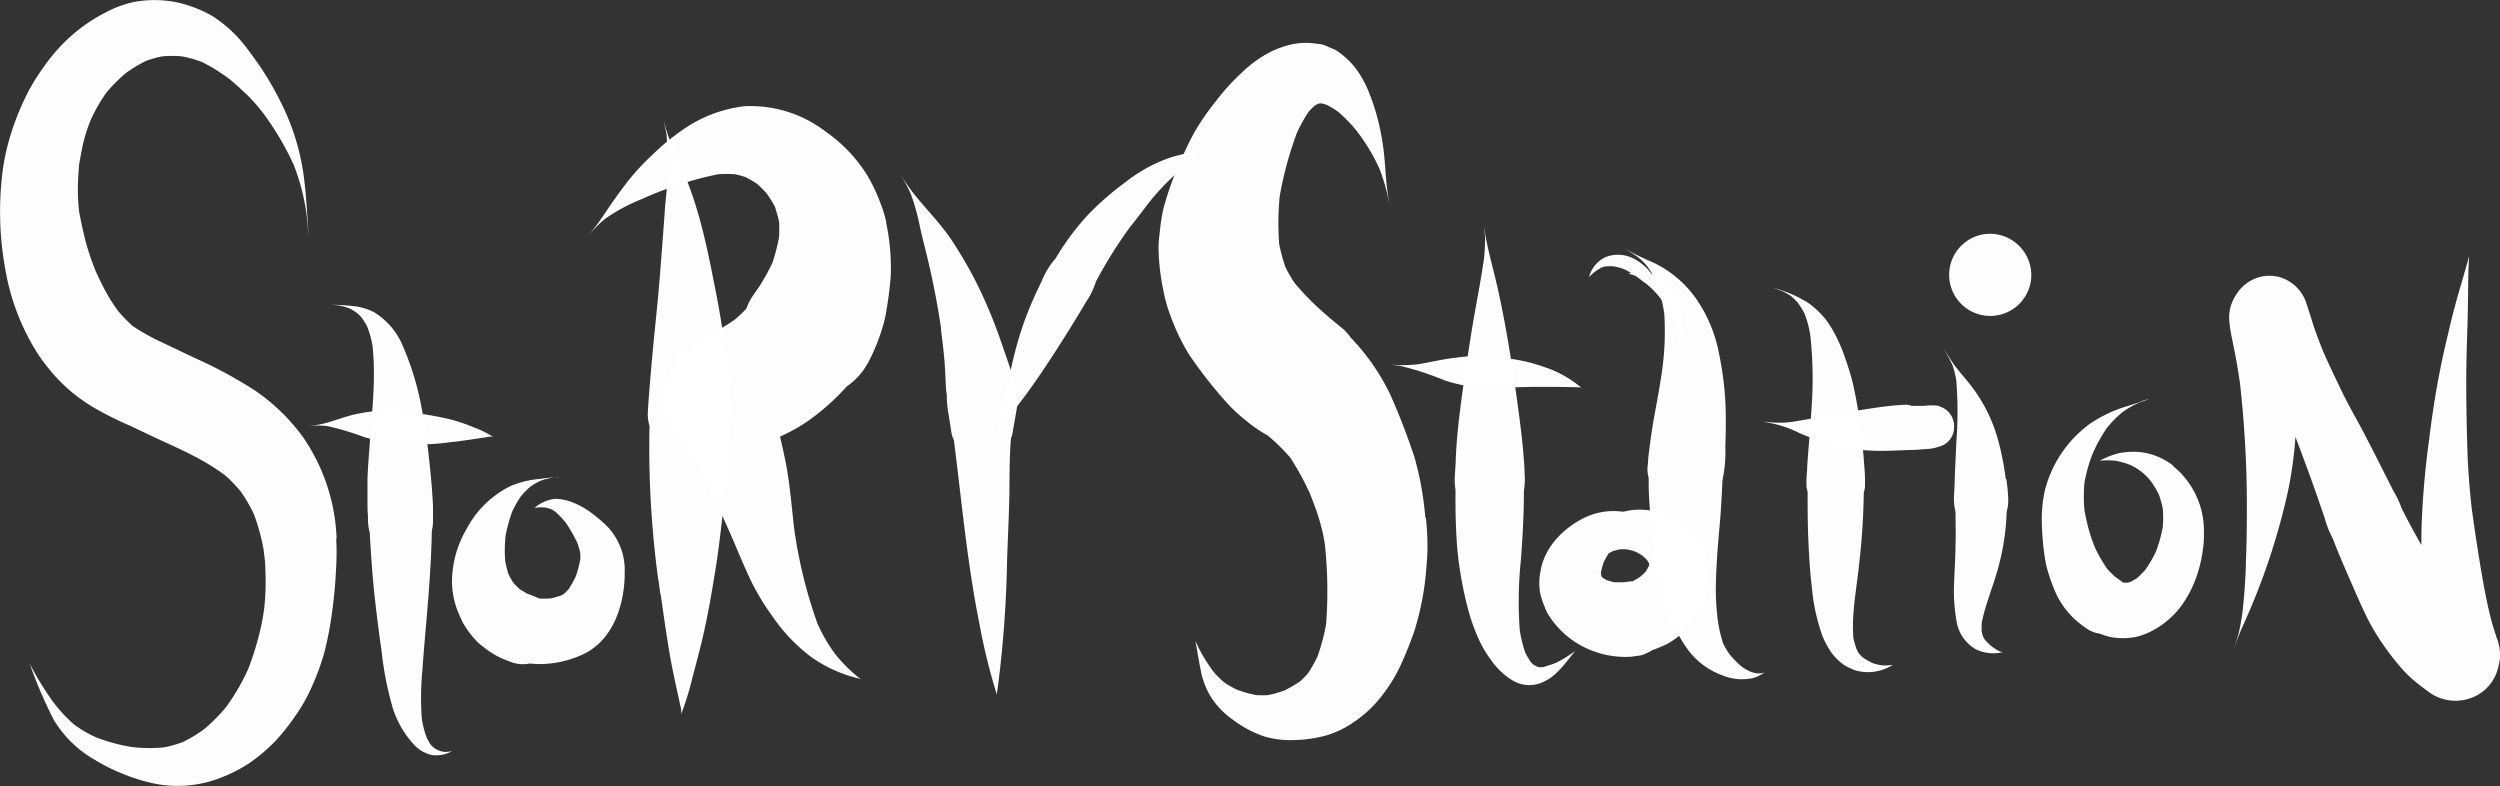 <svg id="Layer_1" data-name="Layer 1" xmlns="http://www.w3.org/2000/svg" viewBox="0 0 365.12 114.79"><rect x="0" y="0" width="365.12" height="114.79" fill="#333333" stroke="none"/><defs><style>.cls-1{fill:#fff;opacity:0.99;}</style></defs><title>storystation</title><path class="cls-1" d="M-76,203.84a27.84,27.84,0,0,0-4.85-14.76,28.77,28.77,0,0,0-7-6.84,65.68,65.68,0,0,0-9-4.86l-4.57-2.18a32.11,32.11,0,0,1-4.36-2.42,23.83,23.83,0,0,1-2.11-2.17,23.84,23.84,0,0,1-1.72-2.68c-.56-1-1.09-2.1-1.58-3.18a38,38,0,0,1-1.4-4.09c-.39-1.5-.72-3-1-4.51a26.86,26.86,0,0,1-.2-3.29c0-1.19.08-2.37.17-3.56.16-1,.34-1.93.54-2.91a23.59,23.59,0,0,1,1.17-3.71,24.31,24.31,0,0,1,2.29-4,23.62,23.62,0,0,1,2.82-2.83,19.39,19.39,0,0,1,3-1.81,15.54,15.54,0,0,1,2.41-.66,17.19,17.19,0,0,1,2.72,0,16.51,16.51,0,0,1,2.95.81,25.56,25.56,0,0,1,4.19,2.61c.93.79,1.81,1.59,2.69,2.44A26.17,26.17,0,0,1-86.49,142a42.21,42.21,0,0,1,4.24,7.27,31.81,31.81,0,0,1,1.84,7h0c.14,1.25.23,2.49.33,3.74a0,0,0,1,0,0,0c-.19-3.08-.32-6.16-.73-9.22v0a33.74,33.74,0,0,0-3.34-10.7,46.41,46.41,0,0,0-3.05-5.26c-.56-.81-1.13-1.59-1.72-2.38A19.74,19.74,0,0,0-94,127.59a17.83,17.83,0,0,0-3.2-1.48,15.36,15.36,0,0,0-3.93-.87,16.17,16.17,0,0,0-4.51.22,16,16,0,0,0-4,1.47,24.12,24.12,0,0,0-6.18,4.47,25.51,25.51,0,0,0-2.84,3.38,30.73,30.73,0,0,0-2.43,3.88,38.37,38.37,0,0,0-2.57,6.36,32.53,32.53,0,0,0-1.26,6.41,46.79,46.79,0,0,0,.57,13.25A33.28,33.28,0,0,0-119.53,177a29.43,29.43,0,0,0,2.63,3.32,24.19,24.19,0,0,0,5.53,4.42,50.9,50.9,0,0,0,5.14,2.57c1.79.84,3.56,1.7,5.36,2.52s3.34,1.55,5,2.45a34,34,0,0,1,3.64,2.34A23,23,0,0,1-90,196.94a23.33,23.33,0,0,1,1.91,3.28,29.65,29.65,0,0,1,1.42,5.16l.18,1.51c.1.84.08,1.71.12,2.56a35.1,35.1,0,0,1-.23,4.78c-.12.78-.24,1.55-.41,2.32a42.55,42.55,0,0,1-1.91,6.34,31.48,31.48,0,0,1-3.17,5.47,24.45,24.45,0,0,1-3.28,3.31,19.57,19.57,0,0,1-3.08,1.86,16.19,16.19,0,0,1-2.9.8,22.17,22.17,0,0,1-4.54-.07,25.12,25.12,0,0,1-5.2-1.4,17,17,0,0,1-3.31-1.93,22.56,22.56,0,0,1-3.11-3.4,47.25,47.25,0,0,1-3.31-5.43s0,0,0,0a67.32,67.32,0,0,0,3.51,8.19,16.62,16.62,0,0,0,6.13,5.92,25.22,25.22,0,0,0,3.93,1.95,25.65,25.65,0,0,0,4.79,1.47,17.25,17.25,0,0,0,10-1.07,20.93,20.93,0,0,0,3.79-2,25.18,25.18,0,0,0,3.79-3.24A32.61,32.61,0,0,0-82,229.68a24.54,24.54,0,0,0,2.36-4.18,36.14,36.14,0,0,0,1.73-4.62c.2-.65.33-1.33.49-2a41.64,41.64,0,0,0,.75-4.34c-.06.45-.12.89-.18,1.33A72.47,72.47,0,0,0-76,206q0-1.05-.06-2.11Zm-4.76-53v0Zm.37,5.44h0Z" transform="translate(125.16 -125.16)"/><path class="cls-1" d="M-59.16,234.87l-.45.07h0a2.86,2.86,0,0,1-.89,0h.06a3.6,3.6,0,0,1-.72-.21,3.73,3.73,0,0,1-.66-.39,3.58,3.58,0,0,1-.46-.46,7.56,7.56,0,0,1-.57-1,14,14,0,0,1-.7-2.74,41.54,41.54,0,0,1,.08-7.12c.16-2.35.37-4.7.57-7,.38-4.44.73-8.89.81-13.35v0a6,6,0,0,0,.17-1.6c0-.33,0-.66,0-1,0-.71,0-1.43-.07-2.14-.07-1.43-.21-2.86-.35-4.28-.31-3.12-.72-6.24-1.32-9.32a41.18,41.18,0,0,0-2.62-8.53,10.49,10.49,0,0,0-4.27-5.05,8.47,8.47,0,0,0-3.4-.92c-1.05-.11-2.13-.16-3.19-.18,0,0,0,0,0,0h0c.43,0,.85.05,1.27.09h0a8.62,8.62,0,0,1,1.83.5,7.74,7.74,0,0,1,1.08.68h0a6.27,6.27,0,0,1,.61.61,9.87,9.87,0,0,1,.83,1.36,14.22,14.22,0,0,1,.78,2.86c.45,4.37,0,8.75-.34,13.12-.14,2.11-.35,4.22-.41,6.34,0,1.09,0,2.18,0,3.26,0,.66,0,1.31.07,2,0,.2,0,.4,0,.6a9.19,9.19,0,0,0,.18,1.6l.07.2c.15,2.52.3,5,.54,7.56.31,3.22.72,6.42,1.17,9.62l-.07-.55.1.76v0a48.4,48.4,0,0,0,1.63,8.3A14.24,14.24,0,0,0-64.62,234a4.91,4.91,0,0,0,2.68,1.45,4.7,4.7,0,0,0,2.79-.59h0l0,0Zm-2-.15-.1,0,.1,0Zm-8.29-14.53,0-.21,0,.22Z" transform="translate(125.16 -125.16)"/><path class="cls-1" d="M-53.23,188.9A14.54,14.54,0,0,0-56,187.56a24.94,24.94,0,0,0-3.44-1.16,43.77,43.77,0,0,0-6.44-1.05,8.59,8.59,0,0,0-3.44-.22,24.17,24.17,0,0,0-3.51.44c-2.07.39-4,1.32-6.07,1.66h0l-1.4.16a0,0,0,0,0,0,0h0a13.84,13.84,0,0,1,3,0h-.07a37.51,37.51,0,0,1,5.21,1.54c.89.28,1.79.52,2.69.73a7.62,7.62,0,0,0,3.29.36,35.52,35.52,0,0,0,7.24-.34H-59l.15,0,.26,0-.15,0c1.68-.22,3.35-.47,5-.73h0a1.54,1.54,0,0,1,.54,0h0Zm-5.63.77H-59l.2,0Z" transform="translate(125.16 -125.16)"/><path class="cls-1" d="M-36.17,202.35A21.81,21.81,0,0,0-39,199.91a11.68,11.68,0,0,0-2.44-1.34,7.42,7.42,0,0,0-2.66-.56,5.56,5.56,0,0,0-3,1.33s0,0,0,0a5.54,5.54,0,0,1,1.59-.05h-.08a3.69,3.69,0,0,1,1.28.4l-.21-.09.46.29a12.33,12.33,0,0,1,1.53,1.61,21.23,21.23,0,0,1,1.71,3,10.63,10.63,0,0,1,.41,1.48,7.69,7.69,0,0,1,0,.88,16.18,16.18,0,0,1-.66,2.48,15.61,15.61,0,0,1-1.06,1.89c-.23.25-.46.48-.71.7l-.36.2a14.85,14.85,0,0,1-1.62.44,16,16,0,0,1-1.6,0,17.79,17.79,0,0,0-1.72-.7c-.4-.22-.78-.45-1.15-.69a13.15,13.15,0,0,1-.92-.94c-.24-.38-.46-.77-.67-1.17a13.77,13.77,0,0,1-.49-1.95,19.92,19.92,0,0,1,.05-3.72,23.06,23.06,0,0,1,.94-3.46,14.6,14.6,0,0,1,1.31-2.31,11.82,11.82,0,0,1,1.3-1.34,9.32,9.32,0,0,1,1.59-.93,10.64,10.64,0,0,1,2.33-.53h0a1.49,1.49,0,0,1,.35,0,0,0,0,1,0,0,0,24.52,24.52,0,0,0-2.72.27,13.92,13.92,0,0,0-4.27,1,14.41,14.41,0,0,0-6.45,6.18,15.45,15.45,0,0,0-2.21,8,12.47,12.47,0,0,0,.75,3.91c.26.65.54,1.29.85,1.92a13.47,13.47,0,0,0,1.73,2.39,7,7,0,0,0,1.24,1.12,12,12,0,0,0,2.47,1.58,15.71,15.71,0,0,0,2,.78,4.73,4.73,0,0,0,2.31.08,13.41,13.41,0,0,0,3,0,15,15,0,0,0,4.49-1.2c4.45-1.91,6.18-6.79,6.38-11.32,0-.21,0-.43,0-.64a9.18,9.18,0,0,0-2.22-6.49Zm-10-7h0Zm-1.67,1,0,0,0,0Z" transform="translate(125.16 -125.16)"/><path class="cls-1" d="M-18.42,184.7c0-.69-.09-1.39-.14-2.08q-.19-2.36-.47-4.72-.6-5.13-1.6-10.19c-1.13-5.79-2.27-11.64-4.58-17.1l0,.08c-.31-.74-.63-1.47-.95-2.21l.08.2c-.21-.49-.44-1-.64-1.46v0l-.21-.48h0a32.49,32.49,0,0,1-1.4-4.39s0,0,0,0c.19.81.37,1.63.52,2.45h0A52.54,52.54,0,0,1-28,155c-.25,3.59-.53,7.17-.81,10.75s-.68,7-1,10.51q-.22,2.36-.42,4.71c-.09,1.09-.17,2.18-.25,3.28l-.06,1a6,6,0,0,0,.24,2.12A143.24,143.24,0,0,0-29,210l0-.22q.11.86.23,1.72l-.06-.43.08.61.06.42,0-.33q.1.77.21,1.53l-.13-1c.37,2.75.77,5.48,1.23,8.21s1.11,5.52,1.71,8.28c0,.22,0,.44,0,.66,0,0,0,0,0,0A43.8,43.8,0,0,0-24,224c.46-1.7.91-3.41,1.32-5.12.84-3.44,1.44-7,2-10.46.61-3.76,1-7.56,1.4-11.36.31-3.17.58-6.36.57-9.55l.07-.24a5.79,5.79,0,0,0,.21-1.6c0-.31,0-.62,0-.95Zm-8.21-37.36,0,0,0,0Zm-2.11,64.3,0-.18,0,.26v-.09Zm1-66.81h0Zm2.61,5.86.1.24-.1-.24Z" transform="translate(125.16 -125.16)"/><path class="cls-1" d="M4.29,157.65a17.85,17.85,0,0,0-.8-2.65,25.62,25.62,0,0,0-2-4.25,21.77,21.77,0,0,0-6-6.32,18,18,0,0,0-12-3.75,19.77,19.77,0,0,0-8.8,3.34,32.83,32.83,0,0,0-4.62,3.8,33.88,33.88,0,0,0-3.68,4l.27-.35c-.87,1.12-1.69,2.25-2.5,3.41s-1.56,2.36-2.43,3.48h0c-.48.61-1,1.21-1.45,1.81a0,0,0,0,0,0,0h0a19.61,19.61,0,0,1,2.86-3,26.13,26.13,0,0,1,5.6-3l-.41.17.77-.33-.2.08a52.4,52.4,0,0,1,10.81-3.48,16.72,16.72,0,0,1,2.49,0,13.36,13.36,0,0,1,1.53.42,15.77,15.77,0,0,1,1.7,1,16.87,16.87,0,0,1,1.38,1.38A17.08,17.08,0,0,1-12,155.32a19.22,19.22,0,0,1,.62,2.24,19.44,19.44,0,0,1,0,2.23,26.94,26.94,0,0,1-1,3.83c-.43.88-.89,1.75-1.4,2.6-.31.51-.62,1-1,1.51l-.5.74a7.74,7.74,0,0,0-.87,1.76c-.52.55-1.07,1.07-1.65,1.58A28.4,28.4,0,0,1-21.48,174l-1,.5a10.25,10.25,0,0,0-4.27,3.91,18.72,18.72,0,0,0-1.06,2.43,9.92,9.92,0,0,0,0,4.88,11.56,11.56,0,0,0,2.45,4.18,49.43,49.43,0,0,1,3.87,6.77c1.28,2.62,2.5,5.25,3.64,7.92.76,1.83,1.54,3.65,2.39,5.44a34.45,34.45,0,0,0,3.13,5.16A25.09,25.09,0,0,0-6.7,221.1a19.79,19.79,0,0,0,7.23,3.21s0,0,0,0L.1,224h0a21.79,21.79,0,0,1-3.37-3.43,24,24,0,0,1-2.51-4.36A69.2,69.2,0,0,1-9.2,202.14c-.34-3-.58-6-1.11-8.91-.26-1.45-.6-2.88-.93-4.31a25,25,0,0,0,3.68-2,33.19,33.19,0,0,0,6.06-5.32,9.82,9.82,0,0,0,2.92-3.13c.22-.34.39-.71.58-1.07A28.05,28.05,0,0,0,3.72,173a16.1,16.1,0,0,0,.57-2.46,53.06,53.06,0,0,0,.66-5.33q0-.66,0-1.32a32.22,32.22,0,0,0-.7-6.27Zm-42.51.75h0Z" transform="translate(125.16 -125.16)"/><path class="cls-1" d="M23.3,182.12a4.19,4.19,0,0,0-.37-1.07,13.9,13.9,0,0,0-.47-1.85c-.43-1.3-.88-2.59-1.33-3.88a71.62,71.62,0,0,0-3.32-8.13,60.79,60.79,0,0,0-4.07-7.08c-1.74-2.58-4-4.75-5.86-7.2h0c-.59-.79-1.11-1.61-1.64-2.43,0,0,0,0,0,0a23.37,23.37,0,0,1,1.6,2.95l0,0a31.56,31.56,0,0,1,1.36,4.89c.4,1.77.87,3.54,1.28,5.31q1.09,4.7,1.8,9.47l0,.3c.23,1.83.46,3.66.57,5.49.05.84.09,1.68.12,2.52a12.42,12.42,0,0,0,.16,1.47,5.06,5.06,0,0,0,0,.65,18.06,18.06,0,0,0,.29,2.39c.07.5.16,1,.23,1.49s.11.7.17,1.05a3.31,3.31,0,0,0,.36,1l0,.21.12.91c.62,5,1.16,10.1,1.85,15.14l-.11-.79c.52,3.88,1.11,7.74,1.89,11.58a87.28,87.28,0,0,0,2.51,10.13,0,0,0,0,0,0,0c0-.3.05-.57.09-.86,0,0,0,0,0,.05a165.88,165.88,0,0,0,1.39-18.73c.1-3.16.27-6.31.33-9.46.05-2.82,0-5.64.24-8.46a4.64,4.64,0,0,0,.31-1.26c.14-.8.29-1.6.42-2.4a12,12,0,0,0,.22-1.93,7.61,7.61,0,0,0-.16-1.47Zm-11.13-9.54,0-.28,0,.28ZM7.89,152.94h0Z" transform="translate(125.16 -125.16)"/><path class="cls-1" d="M51.24,146.69c-1.77.68-3.67.9-5.47,1.48a22.06,22.06,0,0,0-6.46,3.52,42.79,42.79,0,0,0-5.58,4.85,37.36,37.36,0,0,0-4.7,6.33,12,12,0,0,0-2.1,3.45c-.48,1-.95,2-1.39,3a48.77,48.77,0,0,0-2.43,7.13c-.59,2.23-1,4.52-1.5,6.78-.25,1.25-.5,2.51-.81,3.75a27.71,27.71,0,0,1-1.36,3.82s0,0,0,0c.37-.83.74-1.66,1.18-2.46A19.71,19.71,0,0,1,22.26,186l.49-.64-.12.16,1-1.33-.08.1c2.16-2.79,4.1-5.72,6-8.69q1.32-2.07,2.6-4.16c.43-.71.87-1.43,1.29-2.16a11.07,11.07,0,0,0,1.46-3,66.83,66.83,0,0,1,4.75-7.65l.22-.28-.18.23,1.71-2.2-.41.53.43-.56h0l0,0,.38-.49-.14.18.26-.34a33.62,33.62,0,0,1,5-5.43l0,0,.16-.13,0,0a29.88,29.88,0,0,0,4.18-3.48h0ZM23.67,184.16l.05-.07-.05.07Z" transform="translate(125.16 -125.16)"/><path class="cls-1" d="M83,200.73a45.28,45.28,0,0,0-1.59-8.82,97.34,97.34,0,0,0-3.54-9.16,31.67,31.67,0,0,0-5.21-7.69c-.18-.21-.38-.42-.58-.63A6.78,6.78,0,0,0,70.75,173l-1.08-.88c-.79-.64-1.54-1.32-2.29-2a36.51,36.51,0,0,1-3.48-3.65,21.28,21.28,0,0,1-1.32-2.28,25.42,25.42,0,0,1-.92-3.39,40.91,40.91,0,0,1,.08-7,53.18,53.18,0,0,1,2.5-9.21,21.31,21.31,0,0,1,1.71-3.09c.27-.3.54-.59.84-.86l.51-.31.27-.07h.3c.26.06.51.14.76.22a13,13,0,0,1,1.63,1A19.76,19.76,0,0,1,73,144.31a27.36,27.36,0,0,1,3.34,5.57l0-.08,0,.08v0a29.52,29.52,0,0,1,1.5,5.5h0s0,0,0,0-.08-.5-.11-.66c-.09-.56-.19-1.12-.27-1.7h0c-.3-2.3-.32-4.63-.69-6.93a32.69,32.69,0,0,0-2.1-7.7,15.48,15.48,0,0,0-1.65-3,11.67,11.67,0,0,0-3.15-2.95l-1-.42a4.07,4.07,0,0,0-1.76-.47,9.9,9.9,0,0,0-3.43.05,13.49,13.49,0,0,0-4.14,1.61,17.91,17.91,0,0,0-3.13,2.36c-.51.47-1,.94-1.49,1.44a35.24,35.24,0,0,0-2.49,2.91,37.25,37.25,0,0,0-3,4.3,38.21,38.21,0,0,0-1.71,3.42,47.32,47.32,0,0,0-3,8.11,30.11,30.11,0,0,0-.52,3.53,16.71,16.71,0,0,0-.16,2,32.09,32.09,0,0,0,.7,6.25,20.73,20.73,0,0,0,1.07,3.81,31.67,31.67,0,0,0,2.65,5.54,65.13,65.13,0,0,0,5.17,6.67,22.8,22.8,0,0,0,2.14,2.16c.3.27.61.52.93.78A20.59,20.59,0,0,0,60,188.77q.54.45,1.06.93a28.24,28.24,0,0,1,2.23,2.3,41.09,41.09,0,0,1,2.9,5.33c.49,1.28,1,2.56,1.37,3.87a23.68,23.68,0,0,1,.79,3.59,65,65,0,0,1,.17,11.5,28.79,28.79,0,0,1-1.28,4.78,19.29,19.29,0,0,1-1.38,2.44,14.81,14.81,0,0,1-1.13,1.15A17.1,17.1,0,0,1,62.42,226a14.81,14.81,0,0,1-2.38.68,14.24,14.24,0,0,1-1.69,0,15.29,15.29,0,0,1-2.92-.82,15.1,15.1,0,0,1-1.84-1.07,14.64,14.64,0,0,1-1.5-1.5,23.46,23.46,0,0,1-2.67-4.53s0,0,0,0c.3,1.57.54,3.14.87,4.7a11.3,11.3,0,0,0,1.68,3.91,12.28,12.28,0,0,0,2.93,2.91,16.48,16.48,0,0,0,4.66,2.46,13.55,13.55,0,0,0,4.39.5,19.14,19.14,0,0,0,4.39-.62,13.48,13.48,0,0,0,4-1.85,17.41,17.41,0,0,0,4-3.59,23.11,23.11,0,0,0,3.12-5c.73-1.59,1.37-3.22,1.95-4.87a41.18,41.18,0,0,0,1.77-9.54,29,29,0,0,0,.14-2.92,36.31,36.31,0,0,0-.24-4.09ZM68.69,140.34l-.47-.06h0l.48.07Zm-.48-.06h0Zm-1.06.09-.14.06,0,0,.12,0Zm-.12-.08-.15,0,.15,0Zm0,.13,0,0-.71.3a5.91,5.91,0,0,1,.75-.32Zm9.36,9.47h0ZM77.51,153h0Z" transform="translate(125.16 -125.16)"/><path class="cls-1" d="M104.86,220.25A16.39,16.39,0,0,1,102,222a14.18,14.18,0,0,1-1.67.53l.27,0a3.87,3.87,0,0,1-1.47,0l.36,0-.39-.13-.35-.2a4.15,4.15,0,0,1-.34-.34,12.26,12.26,0,0,1-.82-1.43,18,18,0,0,1-.79-3.23,56.7,56.7,0,0,1,.14-10c.27-3.44.47-6.91.46-10.37a10.32,10.32,0,0,0,.1-2.6c0-.85-.09-1.69-.15-2.54-.12-1.61-.31-3.21-.51-4.8q-.64-5.06-1.46-10.11c-.49-3.07-1.06-6.11-1.72-9.14s-1.64-6.18-2.07-9.36a0,0,0,1,0,0,0,10.1,10.1,0,0,0,.13,1.23,11.74,11.74,0,0,1,0,1.23,24.48,24.48,0,0,1-.24,2.93l0-.15c-.36,2.57-.87,5.12-1.32,7.68s-.84,5.12-1.22,7.68c-.46,3.06-.89,6.13-1.2,9.21-.13,1.32-.22,2.65-.29,4,0,.73-.07,1.45-.11,2.18a10.79,10.79,0,0,0,.08,2.52q-.06,3.86.19,7.71a53.5,53.5,0,0,0,1.57,9.36,28.18,28.18,0,0,0,1.22,3.71A20.28,20.28,0,0,0,91.57,220a19.71,19.71,0,0,0,1.56,2.25,10.31,10.31,0,0,0,2.66,2.31,4.72,4.72,0,0,0,4.32.25c2-.8,3.45-2.94,4.77-4.57h0s0,0,0,0ZM99,222.42l-.1-.08h0l.09.07Zm-.11-.08h0l0,0,0,0Zm-.63-.62-.12-.16.12.16Z" transform="translate(125.16 -125.16)"/><path class="cls-1" d="M105.81,181.8a16,16,0,0,0-5.33-3,24.2,24.2,0,0,0-7.83-1.45,7,7,0,0,0-2.75-.16c-.93,0-1.84.14-2.77.25-1.83.22-3.61.68-5.42.95a20.59,20.59,0,0,1-4.05,0h0s0,0,0,0h0l1.56.18h0a40.39,40.39,0,0,1,6.45,2.09,22.34,22.34,0,0,0,2.94.78c.75.16,1.51.25,2.27.35l.93.09a1.72,1.72,0,0,0,.81-.14c2.33.07,4.66-.09,7-.08,2,0,4,0,6,.08l.2,0h0ZM79.2,178.6h0Z" transform="translate(125.16 -125.16)"/><path class="cls-1" d="M132.58,223.37l-.6.13h-.59a4.73,4.73,0,0,1-1.19-.38l.16.07a6.65,6.65,0,0,1-1.05-.6,13.17,13.17,0,0,1-1.87-1.87,11.12,11.12,0,0,1-.95-1.61,19.6,19.6,0,0,1-.74-3.18,36.09,36.09,0,0,1-.32-4.32c0-2,.11-4,.25-6s.37-4.09.5-6.13c.09-1.39.16-2.78.22-4.17a19.5,19.5,0,0,0,.42-4.85c.05-1.45.08-2.9.07-4.35a46.27,46.27,0,0,0-1-9.36,20.73,20.73,0,0,0-3.32-7.94,16,16,0,0,0-7.42-5.79l.07,0a29.94,29.94,0,0,1-3.31-1.69h0s0,0,0,0c.79.49,1.57.95,2.32,1.51a12.33,12.33,0,0,1,1.11,1.11,10.86,10.86,0,0,1,1.28,2.18,21.55,21.55,0,0,1,1.28,4.79,41.25,41.25,0,0,1-.35,8.6c-.32,2.18-.72,4.34-1.12,6.51-.29,1.59-.51,3.19-.72,4.79-.07.52-.12,1-.17,1.56,0,.33-.05.67-.08,1a4.61,4.61,0,0,0,.16,1.55,54.53,54.53,0,0,0,.54,7.83,79.3,79.3,0,0,0,1.71,9.8,23.78,23.78,0,0,0,1.51,4.06,17.62,17.62,0,0,0,2.34,3.89,10.92,10.92,0,0,0,4.64,3.27,8,8,0,0,0,2.37.57,8.46,8.46,0,0,0,2.06-.14,5.06,5.06,0,0,0,1.77-.87h0Zm-3.12-.67-.11-.09.11.09ZM114.22,162.9h0Z" transform="translate(125.16 -125.16)"/><path class="cls-1" d="M123.72,205.42a9.18,9.18,0,0,0-2.17-3,11.26,11.26,0,0,0-4.83-2.53,9.62,9.62,0,0,0-4.75,0l-1-.08a9.91,9.91,0,0,0-4.81,1c-3.08,1.55-5.84,4.37-6.35,7.89a8.44,8.44,0,0,0,0,3.24,15.8,15.8,0,0,0,1,2.72A13,13,0,0,0,105,219a13.52,13.52,0,0,0,8,2.08l1.47-.2a6,6,0,0,0,1.62-.74,21.56,21.56,0,0,0,2.36-1,11.9,11.9,0,0,0,2.74-2.16,12.05,12.05,0,0,0,2-2.9c.27-.63.54-1.26.79-1.9l.22-.8c.1-.68.2-1.37.29-2.05a9.67,9.67,0,0,0-.8-3.87Zm-8.05,2.24,0,.15c-.14.26-.28.51-.44.76s-.53.55-.81.81a13,13,0,0,1-1.15.68l-.22,0-.91.12a15.06,15.06,0,0,1-1.59,0c-.36-.08-.71-.18-1.06-.29l-.53-.31-.2-.19,0,0-.1-.37q0-.15,0-.29a13.2,13.2,0,0,1,.38-1.42,14.4,14.4,0,0,1,.72-1.31c.22-.13.45-.26.69-.37a9.38,9.38,0,0,1,1-.24,9.93,9.93,0,0,1,1,0,10.47,10.47,0,0,1,1.25.34,10.61,10.61,0,0,1,1.07.62,9.12,9.12,0,0,1,.66.66l.23.4.08.28Zm0-.28v0h0v0Zm0,0h0l-.08-.57a4.69,4.69,0,0,1,.08.58Zm0,.86q0,.13,0,.26l0-.26Zm-6,1.94-.42-.32h0l.42.32Zm-.92-.22q0-.27-.07-.54h0l.07.54Zm-.07-.54h0v0Zm-.06-.29,0-.06h0l0,.07Zm0-.09h0a5,5,0,0,1-.24-.58l.24.57Z" transform="translate(125.16 -125.16)"/><path class="cls-1" d="M119.86,168.89a6.79,6.79,0,0,0-2.61-3.2,6.21,6.21,0,0,0-4.59-.56s0,0,0,0c.5.13,1,.28,1.46.46l-.08,0a10.58,10.58,0,0,1,2,1.12,10.69,10.69,0,0,1,1.43,1.47,14.42,14.42,0,0,1,.88,1.45c.16.42.35.82.52,1.23a15.37,15.37,0,0,1,1,3.56h0a29.07,29.07,0,0,1,.05,3.3h0s0,0,0,0h0c.05-1.05.13-2.1.27-3.14,0,0,0,0,0,0,0-.34.08-.69.13-1v.08a13,13,0,0,0,.13-1.73,7.53,7.53,0,0,0-.57-3Z" transform="translate(125.16 -125.16)"/><path class="cls-1" d="M119.05,171.47c-.43-.91-.86-1.82-1.25-2.74l0,0-.39-.92v0a21.47,21.47,0,0,0-1-2,6.12,6.12,0,0,0-.64-1,7.36,7.36,0,0,0-2.35-1.89,5,5,0,0,0-4.1-.21,4.47,4.47,0,0,0-2.4,2.91s0,0,0,0a7.8,7.8,0,0,1,.81-.73,4.6,4.6,0,0,1,.84-.53l-.12,0a3.32,3.32,0,0,1,.87-.29,6.9,6.9,0,0,1,1.26,0,9.54,9.54,0,0,1,1.38.37,14.71,14.71,0,0,1,1.55.84l-.2-.16c.63.49,1.27,1,1.9,1.43a13.43,13.43,0,0,1,2,2v0a18.43,18.43,0,0,1,1.7,2.85,0,0,0,0,0,0,0Zm-1.64-3.68,0,.06,0-.06Z" transform="translate(125.16 -125.16)"/><path class="cls-1" d="M151.13,222.28a7.71,7.71,0,0,1-1.5.05h.07a6.18,6.18,0,0,1-1.26-.29,8.2,8.2,0,0,1-1.62-.92l-.44-.46A4.93,4.93,0,0,1,146,220a11.9,11.9,0,0,1-.49-1.73l0-.26,0,.13c-.25-3.57.51-7.12.86-10.66a102,102,0,0,0,.67-10.39,3.48,3.48,0,0,0,.18-1.22c0-.25,0-.51,0-.76,0-.75-.08-1.49-.13-2.23q-.13-1.89-.34-3.78a64.76,64.76,0,0,0-1.32-8,35.15,35.15,0,0,0-1.08-3.55,23.15,23.15,0,0,0-1.49-3.53,15.45,15.45,0,0,0-1.43-2.27,12.43,12.43,0,0,0-2.51-2.35,17.64,17.64,0,0,0-5.05-2.18s0,0,0,0l1.27.46h0a9.2,9.2,0,0,1,1.31.75,8.43,8.43,0,0,1,1,1,9.72,9.72,0,0,1,1,1.69,15.32,15.32,0,0,1,.78,3,58.94,58.94,0,0,1,.18,10.7c-.13,2-.28,3.92-.44,5.88q-.11,1.37-.2,2.73c0,.54-.07,1.08-.1,1.62,0,.25,0,.51,0,.76a3.35,3.35,0,0,0,.17,1.18c0,2.21,0,4.42.09,6.63.1,2.44.23,4.89.53,7.31a28.27,28.27,0,0,0,1.54,7.1,12.45,12.45,0,0,0,.77,1.57,7.67,7.67,0,0,0,2.5,2.75,9.74,9.74,0,0,0,1.52.71,6.67,6.67,0,0,0,2.55.23,7,7,0,0,0,2.91-1h0Zm-4.57-1.37-.12-.16.12.16Zm-1-2.15,0-.35,0,.35Zm-10.48-51.13h0Z" transform="translate(125.16 -125.16)"/><path class="cls-1" d="M158,184.44a7.31,7.31,0,0,0-2.14,0c-.6,0-1.21,0-1.81,0a2.51,2.51,0,0,0-1-.17l-1.1.07c-.66.05-1.32.13-2,.21-1.47.19-2.93.43-4.4.65-3,.43-5.93,1.1-8.91,1.56h.1a14.93,14.93,0,0,1-4,0h0l-.34,0a0,0,0,1,0,0,0,18.32,18.32,0,0,1,3.79,1l.38.16.79.34-.06,0,.17.07h0a26.48,26.48,0,0,0,3.54,1.3l-.67.18s0,0,0,0a39.24,39.24,0,0,0,8.91,1.2c1.52,0,3-.08,4.55-.13.68,0,1.36-.06,2-.12a7.21,7.21,0,0,0,2.94-.64,2.92,2.92,0,0,0,1.49-2.63,3,3,0,0,0-2.23-3Zm-21.92,3.23h0Zm-3.38-.95h0Zm4.73,1.52-.11,0,.13.05Z" transform="translate(125.16 -125.16)"/><path class="cls-1" d="M167.78,195.13a40.69,40.69,0,0,0-1.05-5.43,22.75,22.75,0,0,0-4.1-8.3l.18.24c-.75-1-1.57-1.9-2.32-2.87s-1.36-2.05-2-3.09c0,0,0,0,0,0,.53.89,1,1.78,1.47,2.72a13.31,13.31,0,0,1,.59,2.27,58.63,58.63,0,0,1,0,9.21c-.07,1.67-.15,3.35-.22,5,0,.73-.05,1.45-.08,2.18a8.84,8.84,0,0,0,.19,2.87c0,1.58.07,3.16,0,4.74,0,1.79-.14,3.59-.2,5.38a25.84,25.84,0,0,0,.41,6.16,5.72,5.72,0,0,0,2.8,3.8,5.89,5.89,0,0,0,3.88.4,0,0,0,0,0,0,0l-.37-.08a9.42,9.42,0,0,1-1.26-.78,8.32,8.32,0,0,1-1-1,3.19,3.19,0,0,1-.25-.44,4.18,4.18,0,0,1-.17-.61,7.81,7.81,0,0,1,0-1.44c.53-2.67,1.64-5.21,2.35-7.83a34.86,34.86,0,0,0,1.28-8.32,6.26,6.26,0,0,0,.23-1.78,24.88,24.88,0,0,0-.28-3Z" transform="translate(125.16 -125.16)"/><path class="cls-1" d="M165.51,159.3a6,6,0,1,0,6,6,6.06,6.06,0,0,0-6-6Z" transform="translate(125.16 -125.16)"/><path class="cls-1" d="M192.26,193.19a9.63,9.63,0,0,0-4.84-2,11.07,11.07,0,0,0-3,.13,11.59,11.59,0,0,0-2.9,1.12s0,0,0,0a12.93,12.93,0,0,1,2.24,0,13.23,13.23,0,0,1,2,.54,8,8,0,0,1,3.21,2.46,12.92,12.92,0,0,1,1.19,2,14,14,0,0,1,.55,2,15.81,15.81,0,0,1,0,2.67,19.43,19.43,0,0,1-1,3.61,17.85,17.85,0,0,1-1.52,2.62,14.16,14.16,0,0,1-1.21,1.23,10.1,10.1,0,0,1-1,.58l-.39.11h-.48l-.19,0a12.83,12.83,0,0,0-1.11-.81,13.7,13.7,0,0,1-1.27-1.28,23,23,0,0,1-1.72-3c-.3-.77-.59-1.53-.82-2.33-.3-1-.52-2.06-.72-3.12a21.25,21.25,0,0,1,0-4.13,22.41,22.41,0,0,1,1.21-4.23,23.71,23.71,0,0,1,2-3.62,14.85,14.85,0,0,1,2.33-2.38h0l0,0,0,0h0a12.25,12.25,0,0,1,2.44-1.39h0l1.45-.52a0,0,0,0,0,0,0,5.06,5.06,0,0,0-1.3.42l-1.8.58a19.51,19.51,0,0,0-5.51,2.58,17.33,17.33,0,0,0-6.62,9.79,19.83,19.83,0,0,0-.43,4.88,37.39,37.39,0,0,0,.3,3.91,20.65,20.65,0,0,0,.43,2.48,26.38,26.38,0,0,0,1.34,3.76,12.21,12.21,0,0,0,2.67,3.69,16.72,16.72,0,0,0,1.73,1.37,4.36,4.36,0,0,0,2,.79,9.29,9.29,0,0,0,1.52.49,9.9,9.9,0,0,0,3.7,0,9.51,9.51,0,0,0,2.48-.94,12,12,0,0,0,2.68-1.92,11.29,11.29,0,0,0,1.82-2.13,16.05,16.05,0,0,0,1.65-3.11,20.13,20.13,0,0,0,1.35-6.25q0-.47,0-.95a12.17,12.17,0,0,0-4.49-9.65Zm-1.51,8.42,0,.18,0-.18Zm-5.94-16.25,0,0,0,0Z" transform="translate(125.16 -125.16)"/><path class="cls-1" d="M239.5,218.39c-.09-.3-.2-.6-.29-.9-.25-.81-.5-1.62-.7-2.45-.42-1.75-.77-3.5-1.08-5.27-.61-3.44-1.12-6.89-1.6-10.35-.32-2.93-.56-5.86-.64-8.81-.1-3.16-.15-6.33-.16-9.5,0-2.85.09-5.7.18-8.55.11-3.32.05-6.66.23-10,0,0,0,0,0,0-.64,2.48-1.43,4.93-2.09,7.41-.54,2-1,4.07-1.48,6.11-1,4.41-1.73,8.86-2.27,13.35A122.63,122.63,0,0,0,228.48,203q0,.88,0,1.77c-1-1.78-2-3.59-2.9-5.41a14.15,14.15,0,0,0-1.19-2.51l-.54-1.06-1.49-2.95q-1.39-2.76-2.83-5.49c-1-1.81-2-3.61-2.87-5.44s-1.73-3.6-2.53-5.43c-.37-.93-.73-1.86-1.07-2.8-.49-1.36-.87-2.74-1.34-4.1a5.81,5.81,0,0,0-3.94-3.94,5.67,5.67,0,0,0-3,0,5.85,5.85,0,0,0-3.37,2.59,5.93,5.93,0,0,0-1,3.62,20.46,20.46,0,0,0,.42,2.79c.16.84.34,1.69.5,2.53.26,1.34.47,2.68.66,4a162.39,162.39,0,0,1,1,17c0,2.8,0,5.62-.12,8.43a84,84,0,0,1-.57,8.41v-.11c-.12.89-.27,1.76-.48,2.63s-.6,1.92-.86,2.89c0,0,0,0,0,0h0a28.23,28.23,0,0,1,1-2.82h0c.44-1.06.93-2.09,1.38-3.15h0A97.8,97.8,0,0,0,209,196.88a59.88,59.88,0,0,0,1.09-7.92q1,2.68,2,5.39c.49,1.37,1,2.74,1.45,4.11l.78,2.24a14.7,14.7,0,0,0,1.21,3.1c.78,2.05,1.66,4.07,2.54,6.08s1.78,4.13,2.8,6.13a36.72,36.72,0,0,0,4.32,6.29,17,17,0,0,0,2.07,2.13c.74.64,1.54,1.23,2.33,1.82a6.58,6.58,0,0,0,5.66,1,6.24,6.24,0,0,0,4.39-4.39A13.69,13.69,0,0,0,240,221a9.19,9.19,0,0,0-.46-2.57Z" transform="translate(125.16 -125.16)"/></svg>